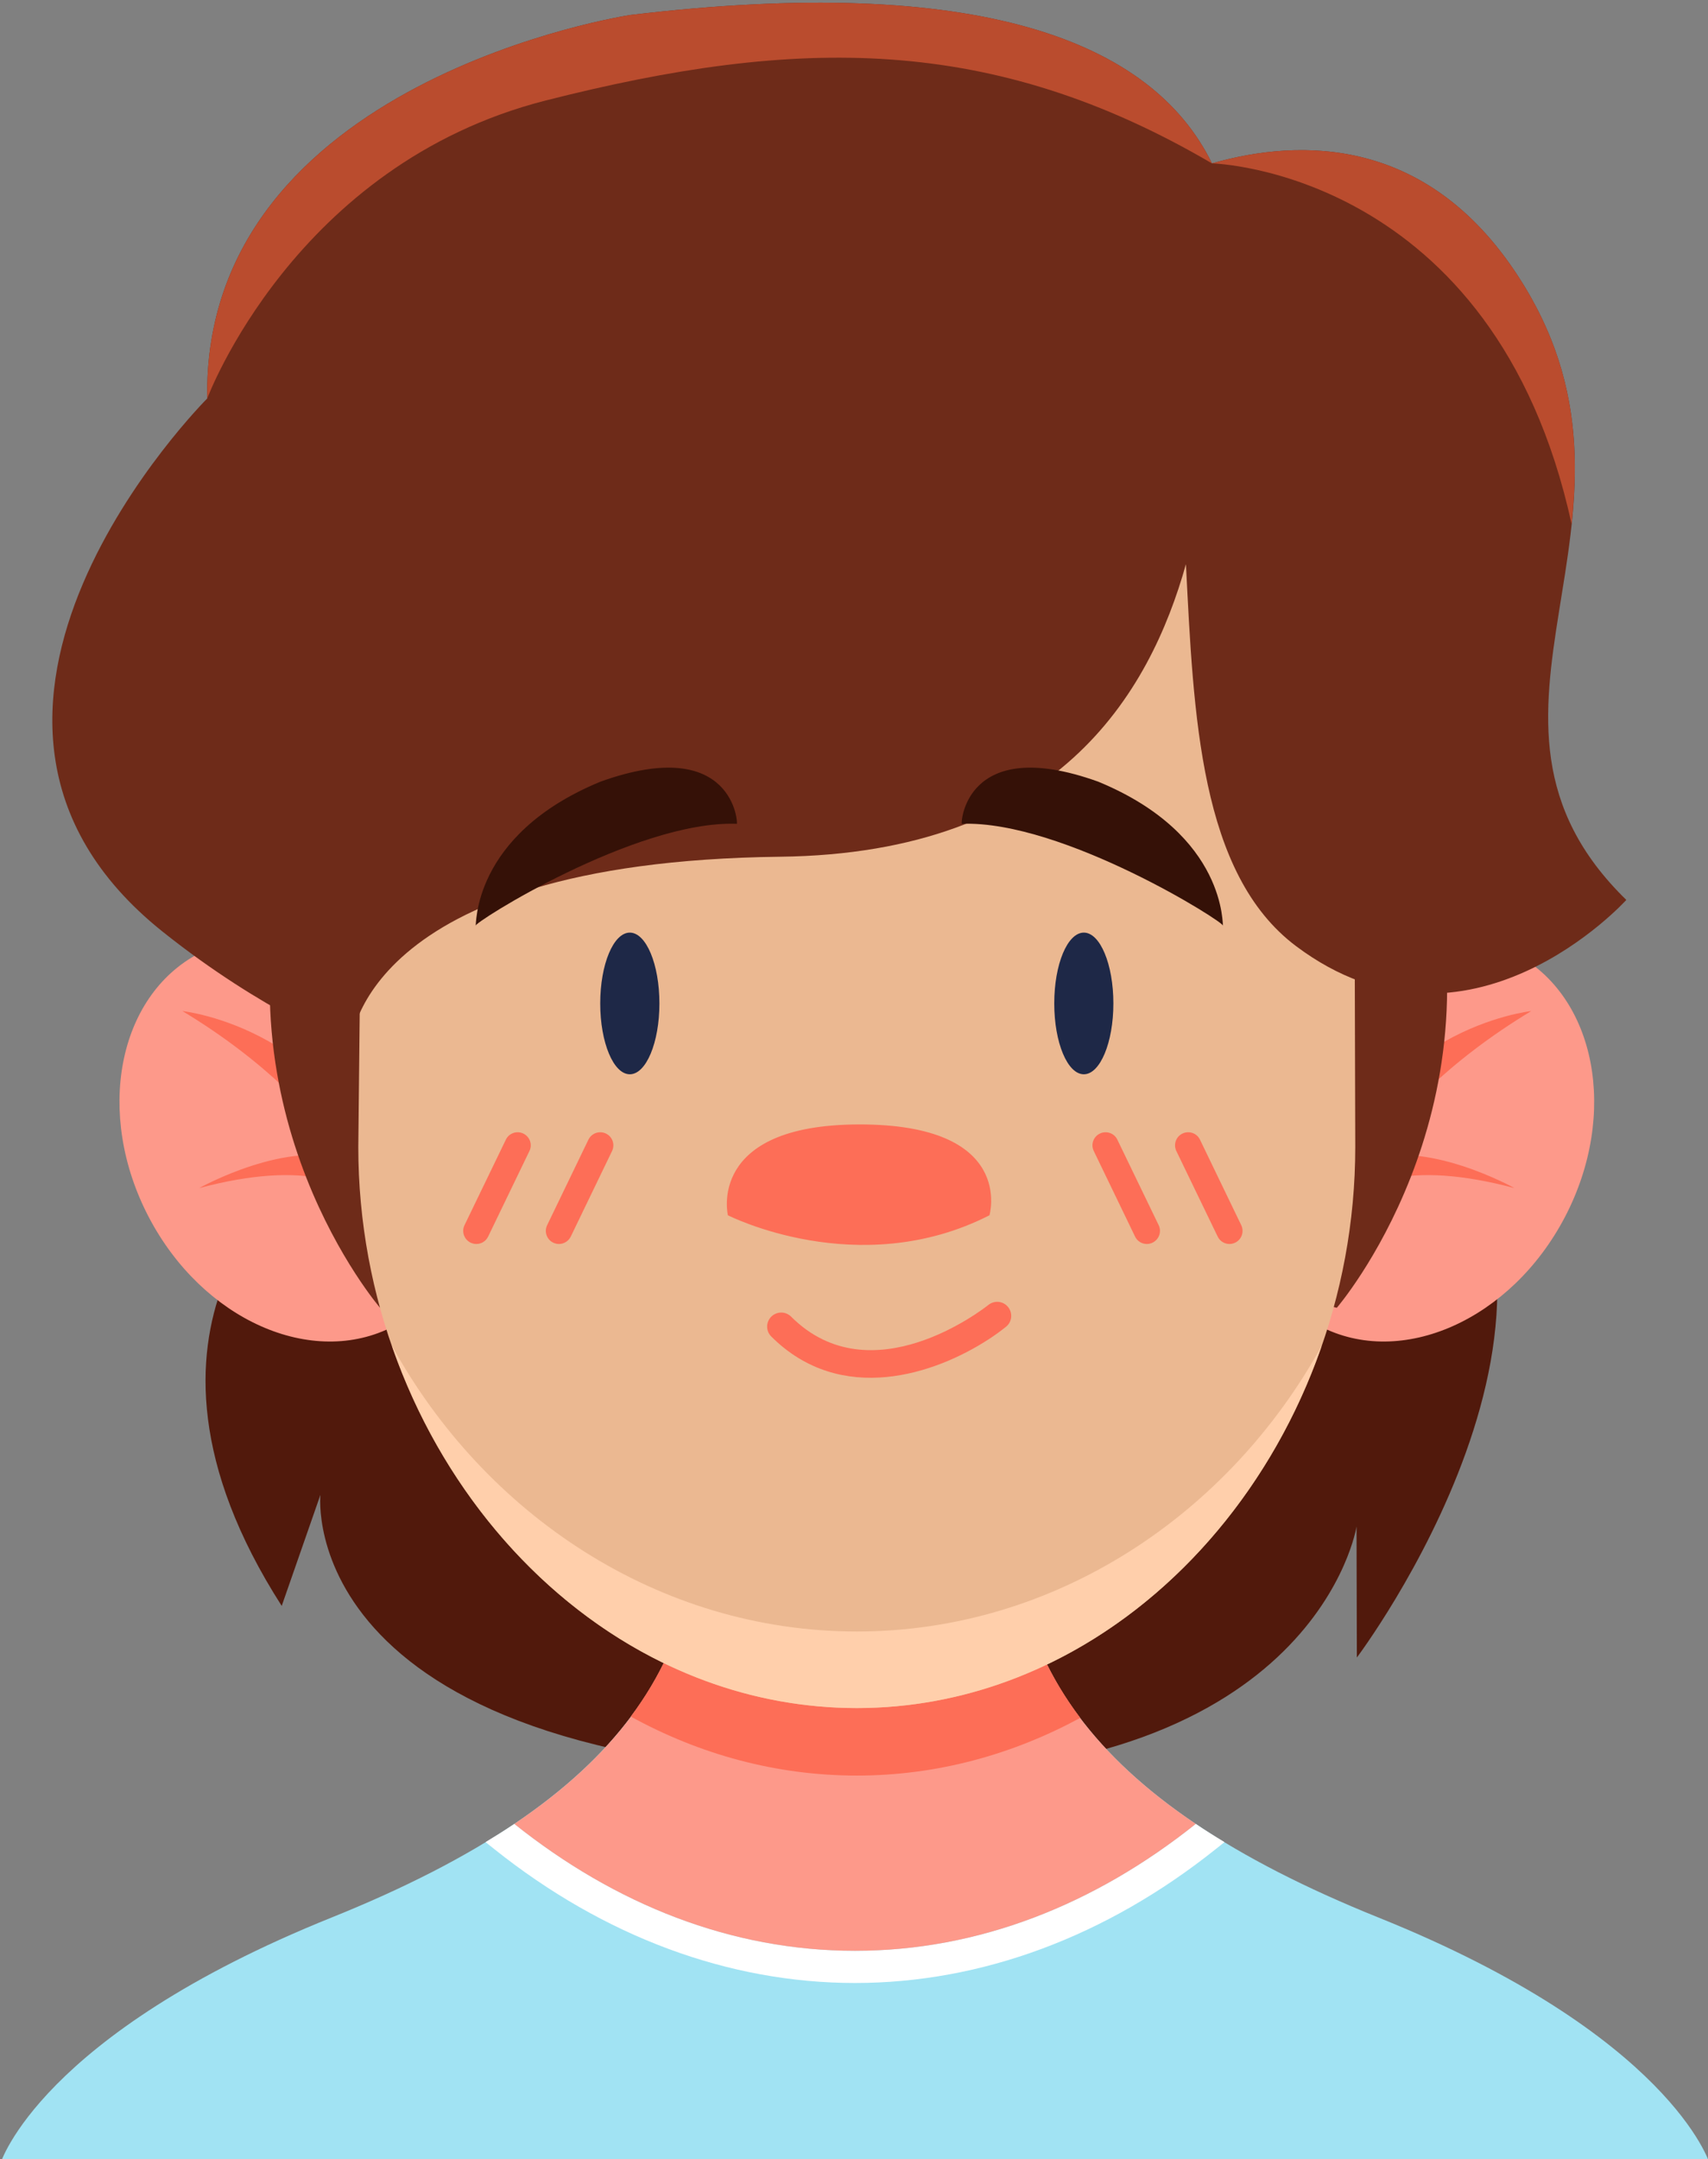 <svg xmlns="http://www.w3.org/2000/svg"
  xmlns:xlink="http://www.w3.org/1999/xlink" viewBox="0 0 37.483 47.368">
  <rect x="0" y="0" width="37.483" height="47.368" fill="#808080" stroke="none"/>
  <g transform="matrix(.353 0 0 .353 -16.466 -94.962)">
    <path d="M65.336 342.082s-12.48 9.105-1.176 26.734l2.406-6.902s-1.844 17.359 35.359 17.445c26.613.059 29.055-15.473 29.055-15.473L131 372.023s16.836-22.312 3.75-35.113c-13.086-12.805-69.414 5.172-69.414 5.172" fill="#51190c"/>
    <path d="M132.348 388.184c-18.145-7.301-24.121-16.375-22.57-29.43H89.824c1.551 13.055-4.426 22.129-22.57 29.43-18.145 7.301-20.578 15.27-20.578 15.27H152.926s-2.434-7.969-20.578-15.27" fill="#a1e3f3"/>
    <path d="M76.832 383.496l.539.43c6.82 5.445 14.574 8.324 22.43 8.324 7.855 0 15.609-2.879 22.43-8.324l.539-.43c-.617-.371-1.219-.75-1.785-1.133-6.289 5.02-13.504 7.887-21.184 7.887-7.676 0-14.891-2.867-21.18-7.887-.57.383-1.172.762-1.789 1.133" fill="#fff"/>
    <path d="M78.621 382.363c6.289 5.02 13.5 7.887 21.18 7.887 7.68 0 14.895-2.867 21.184-7.887-9.289-6.246-12.371-13.805-11.207-23.609H89.824c1.164 9.805-1.914 17.363-11.203 23.609" fill="#fd998a"/>
    <path d="M109.777 358.754H89.824c.777 6.559-.355 12.109-3.965 16.938 4.258 2.34 9.023 3.668 14.055 3.668 4.969 0 9.672-1.301 13.891-3.586-3.66-4.848-4.809-10.422-4.027-17.02" fill="#fd6e57"/>
    <path d="M74.262 335.039c3.344 6.395 1.945 13.73-3.129 16.387-5.074 2.652-11.898-.383-15.242-6.781s-1.941-13.73 3.129-16.383c5.074-2.656 11.898.383 15.242 6.777" fill="#fd998a"/>
    <path d="M71.328 347.254c-.02-.262-.07-.488-.098-.738.039.18.062.332.078.453-.035-1.301-.223-2.367-.555-3.203-2.641-10.828-12.766-11.918-12.766-11.918 5.129 3.094 8.332 6.508 10.312 9.34-3.641-1.48-9.266 1.66-9.266 1.66 6.676-1.773 9.711-.305 11.105 1.395.922 1.832 1.188 3.012 1.188 3.012" fill="#fd6e57"/>
    <path d="M70.273 350.289s-10.355-12.023-5.617-28.652l14.984.715v25.66zm0 0" fill="#6e2b19"/>
    <path d="M125.562 335.039c-3.344 6.395-1.941 13.73 3.133 16.387 5.074 2.652 11.895-.383 15.242-6.781 3.344-6.398 1.941-13.73-3.133-16.383-5.074-2.656-11.898.383-15.242 6.777" fill="#fd998a"/>
    <path d="M128.5 347.254c.019-.262.066-.488.094-.738-.035.18-.059.332-.074.453.031-1.301.223-2.367.555-3.203 2.641-10.828 12.766-11.918 12.766-11.918-5.129 3.094-8.332 6.508-10.316 9.34 3.641-1.48 9.27 1.66 9.27 1.66-6.676-1.773-9.715-.305-11.105 1.395-.922 1.832-1.188 3.012-1.188 3.012" fill="#fd6e57"/>
    <path d="M129.754 350.289s10.355-12.023 5.617-28.652l-14.984.715v25.66zm0 0" fill="#6e2b19"/>
    <path d="M90.57 298.652c-11.75 0-21.312 9.461-21.434 21.211l-.215 20.434c0 18.688 13.875 34.867 30.992 34.867 17.113 0 30.988-16.18 30.988-34.867l-.059-21.68c-.027-11.035-8.984-19.965-20.02-19.965zm0 0" fill="#ebb891"/>
    <path d="M99.914 370.406c-12.363 0-23.145-7.301-28.898-17.754 4.488 12.93 15.73 22.512 28.898 22.512 13.168 0 24.41-9.582 28.898-22.512-5.754 10.453-16.539 17.754-28.898 17.754" fill="#ffcfab"/>
    <path d="M59.527 293.781c-.309-19.812 26.312-23.836 26.312-23.836 21.605-2.578 32.422 1.598 36.152 9.223 5.5-1.57 13.602-1.754 19.316 7.457 9.188 14.809-5.316 26.863 6.445 38.316 0 0-9.828 10.887-20.523 2.879-5.996-4.488-6.379-14.359-6.855-23.742-2.258 8.035-7.98 17.977-25.246 18.18-26.312.312-26.688 11.738-26.688 11.738s-5.414-2.07-11.699-7.094c-16.879-13.496 2.785-33.121 2.785-33.121" fill="#6e2b19"/>
    <path d="M121.992 279.168c-3.73-7.625-14.547-11.801-36.152-9.223 0 0-26.621 4.023-26.312 23.836 0 0 5.406-14.547 21.051-18.523 15.648-3.977 27.715-4.113 41.414 3.91M144.352 301.59c.496-4.703.25-9.656-3.043-14.965-5.715-9.211-13.816-9.027-19.316-7.457 0 0 17.559.41 22.359 22.422" fill="#ba4c2e"/>
    <path d="M115.863 331.375c0 2.43-.824 4.402-1.836 4.402-1.02 0-1.84-1.973-1.84-4.402 0-2.434.82-4.402 1.84-4.402 1.012 0 1.836 1.969 1.836 4.402" fill="#1e2847"/>
    <path d="M122.684 326.555c.238-.137-9.949-6.574-16.242-6.344-.078.102.129-5.617 8.473-2.621 8.086 3.332 7.699 9.059 7.77 8.965" fill="#351107"/>
    <path d="M83.961 331.375c0 2.43.824 4.402 1.84 4.402s1.84-1.973 1.84-4.402c0-2.434-.824-4.402-1.84-4.402s-1.84 1.969-1.84 4.402" fill="#1e2847"/>
    <path d="M76.211 326.555c-.238-.137 9.949-6.574 16.242-6.344.078.102-.125-5.617-8.473-2.621-8.086 3.332-7.695 9.059-7.77 8.965" fill="#351107"/>
    <path d="M81.395 346.324c-.121 0-.242-.027-.355-.082-.406-.195-.574-.684-.379-1.086l2.566-5.316c.199-.406.684-.574 1.09-.379.406.195.574.68.379 1.086l-2.566 5.316c-.145.293-.434.461-.734.461M76.258 346.324c-.117 0-.238-.027-.355-.082-.402-.195-.574-.684-.379-1.086l2.57-5.316c.195-.406.684-.574 1.086-.379.406.195.578.68.379 1.086l-2.566 5.316c-.141.293-.43.461-.734.461M117.945 346.324c-.305 0-.594-.168-.734-.461l-2.566-5.316c-.199-.406-.027-.891.379-1.086.406-.195.891-.027 1.086.379l2.57 5.316c.195.402.023.891-.383 1.086-.113.055-.234.082-.352.082M123.082 346.324c-.305 0-.594-.168-.734-.461l-2.57-5.316c-.195-.406-.027-.891.379-1.086.406-.195.895-.027 1.09.379l2.566 5.316c.195.402.027.891-.379 1.086-.113.055-.234.082-.352.082M91.898 344.539s8.129 4.148 16.262 0c0 0 1.66-5.672-8.133-5.645-9.473.027-8.129 5.645-8.129 5.645M108.117 352.242c.398-.258.754-.52 1.066-.77.379-.301.438-.848.137-1.227-.301-.375-.84-.438-1.223-.137-.301.238-7.289 5.707-12.27.73-.344-.34-.891-.336-1.234.004-.34.34-.34.891 0 1.23 4.352 4.344 10.238 2.316 13.523.168" fill="#fd6e57"/>
  </g>
</svg>
